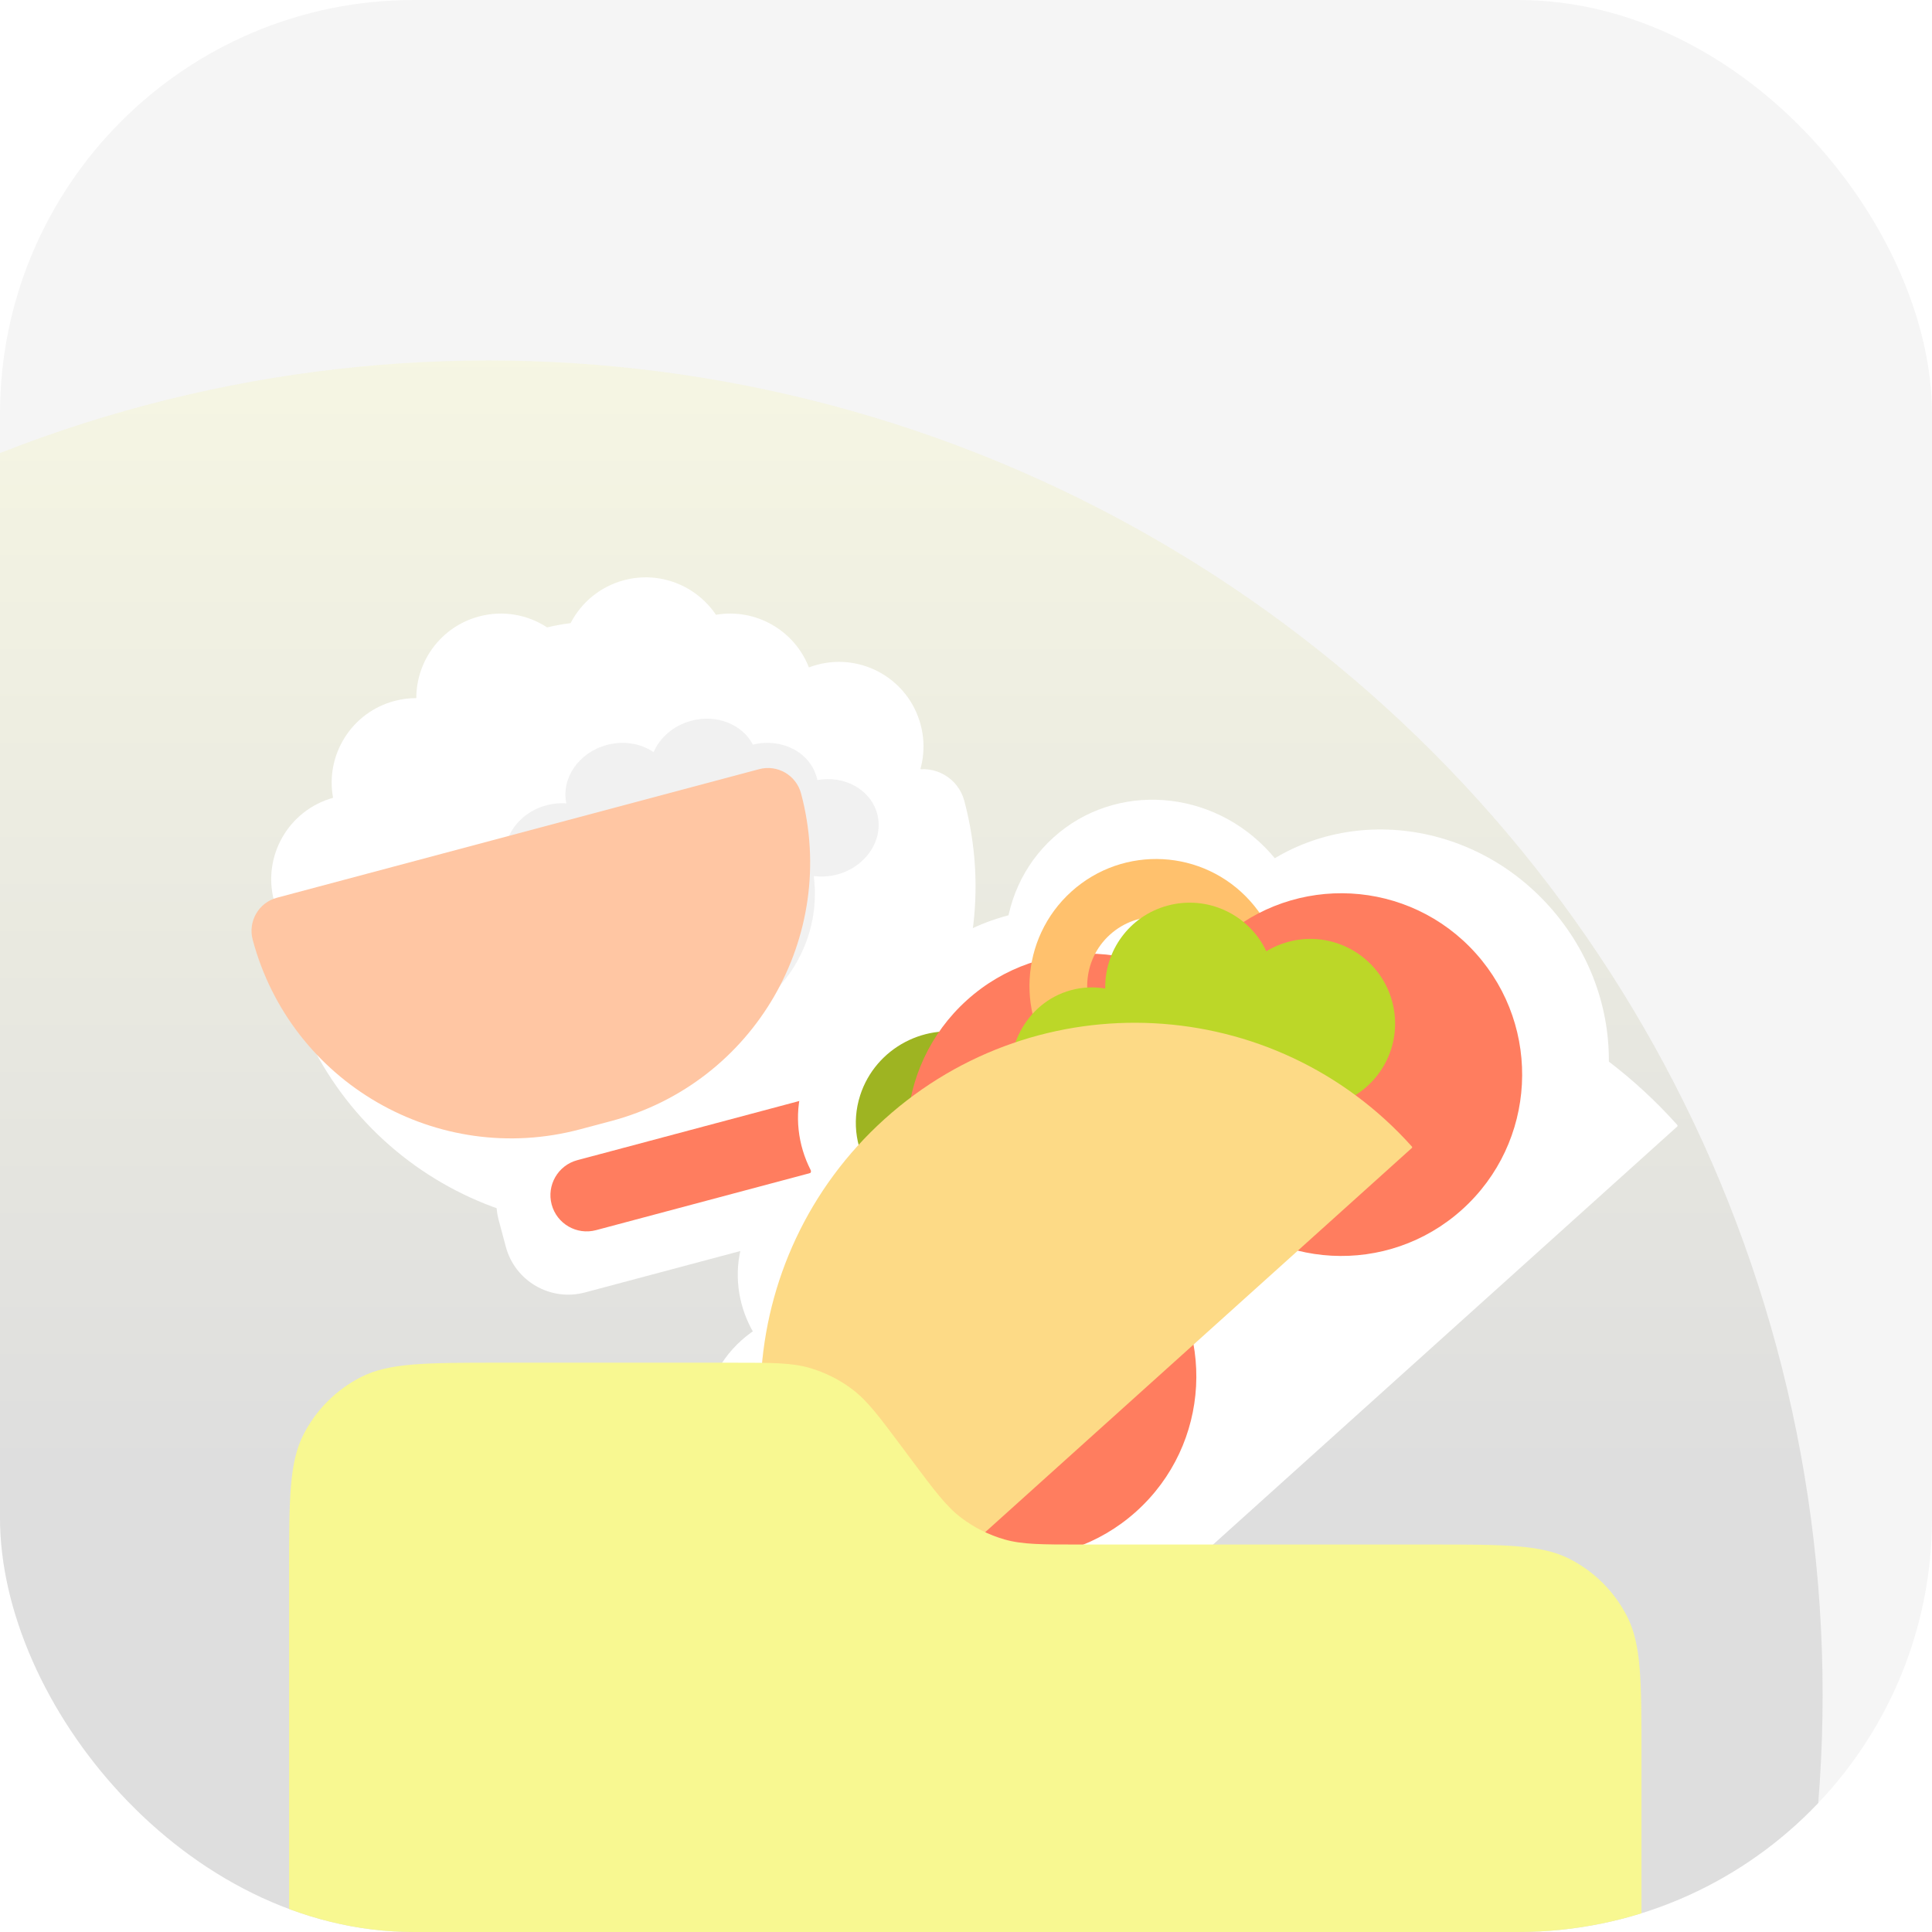 <svg width="56" height="56" viewBox="0 0 56 56" fill="none" xmlns="http://www.w3.org/2000/svg">
<g clip-path="url(#clip0_3913_178547)">
<rect width="56" height="56" rx="12" fill="#F5F5F5"/>
<g clip-path="url(#clip1_3913_178547)">
<circle cx="14.155" cy="49.124" r="38.675" fill="url(#paint0_linear_3913_178547)" fill-opacity="0.18"/>
<path d="M14.453 35.358C14.187 34.359 14.781 33.333 15.78 33.066L23.659 30.965C24.659 30.699 25.685 31.293 25.951 32.292L26.159 33.069C26.425 34.069 25.831 35.095 24.832 35.362L16.953 37.463C15.953 37.729 14.927 37.135 14.661 36.136L14.453 35.358Z" fill="white"/>
<path fill-rule="evenodd" clip-rule="evenodd" d="M15.858 18.185C16.085 18.131 16.313 18.09 16.539 18.062C16.845 17.47 17.39 17.004 18.085 16.818C19.124 16.541 20.184 16.975 20.752 17.82C21.898 17.623 23.026 18.265 23.446 19.345C23.524 19.315 23.604 19.29 23.686 19.268C24.994 18.919 26.336 19.696 26.685 21.004C27.034 22.311 26.256 23.654 24.949 24.002C24.56 24.106 24.169 24.11 23.801 24.03C24.019 27.068 22.061 29.93 19.009 30.744C16.048 31.534 13.019 30.138 11.633 27.549C11.425 27.682 11.194 27.786 10.943 27.852C9.635 28.201 8.293 27.424 7.944 26.116C7.598 24.818 8.362 23.485 9.654 23.125C9.425 21.881 10.189 20.65 11.433 20.318C11.645 20.262 11.857 20.235 12.067 20.235C12.066 19.152 12.79 18.16 13.886 17.868C14.586 17.681 15.296 17.817 15.858 18.185Z" fill="white"/>
<g filter="url(#filter0_f_3913_178547)">
<path fill-rule="evenodd" clip-rule="evenodd" d="M22.486 20.104C22.466 20.109 22.447 20.114 22.428 20.12C21.973 19.502 21.169 19.193 20.383 19.403C19.762 19.568 19.294 20.019 19.08 20.576C18.953 20.596 18.827 20.62 18.7 20.65C18.273 20.401 17.75 20.316 17.235 20.453C16.43 20.668 15.881 21.362 15.813 22.146C15.592 22.125 15.365 22.143 15.139 22.203C14.111 22.477 13.501 23.532 13.775 24.559C13.782 24.586 13.789 24.612 13.797 24.638C13.777 24.643 13.757 24.648 13.737 24.653C12.71 24.927 12.099 25.982 12.373 27.009C12.647 28.037 13.701 28.647 14.729 28.373C14.998 28.302 15.239 28.176 15.443 28.011C16.562 29.82 18.828 30.755 21.058 30.161C23.366 29.545 24.892 27.489 24.86 25.276C25.094 25.303 25.338 25.288 25.581 25.223C26.608 24.949 27.218 23.894 26.945 22.867C26.693 21.923 25.781 21.331 24.838 21.454C24.558 20.435 23.508 19.831 22.486 20.104Z" fill="white"/>
</g>
<path d="M8.335 28.44C8.16 27.782 8.551 27.107 9.208 26.932L26.442 22.337C27.099 22.161 27.774 22.552 27.95 23.21C29.318 28.342 26.267 33.612 21.135 34.981L20.106 35.255C14.974 36.624 9.704 33.572 8.335 28.44Z" fill="white"/>
<path d="M15.99 34.913C15.841 34.353 16.174 33.777 16.734 33.628L23.16 31.915C23.72 31.765 24.295 32.098 24.445 32.658C24.594 33.219 24.261 33.794 23.701 33.944L17.275 35.657C16.715 35.806 16.14 35.473 15.99 34.913Z" fill="#FF7D5F"/>
<path fill-rule="evenodd" clip-rule="evenodd" d="M18.279 18.703C17.666 18.866 17.201 19.308 16.984 19.857C16.854 19.882 16.723 19.911 16.592 19.946C16.592 19.946 16.592 19.946 16.592 19.946C16.166 19.7 15.645 19.615 15.132 19.752C14.304 19.973 13.747 20.7 13.705 21.512C13.381 21.418 13.028 21.409 12.678 21.502C11.651 21.776 11.04 22.831 11.314 23.858C11.321 23.885 11.329 23.911 11.337 23.937C11.317 23.942 11.296 23.947 11.276 23.952C10.249 24.226 9.638 25.281 9.912 26.308C10.186 27.336 11.241 27.946 12.268 27.672C12.629 27.576 12.939 27.384 13.176 27.13C14.236 29.26 16.743 30.411 19.207 29.753C21.636 29.106 23.226 26.915 23.136 24.579C23.36 24.601 23.591 24.584 23.821 24.523C24.848 24.249 25.459 23.194 25.185 22.167C24.911 21.14 23.856 20.529 22.829 20.803C22.801 20.81 22.774 20.818 22.747 20.827C22.742 20.807 22.737 20.787 22.732 20.767C22.458 19.739 21.403 19.129 20.376 19.403C20.358 19.407 20.341 19.412 20.323 19.417C19.867 18.801 19.065 18.493 18.279 18.703Z" fill="white"/>
<g filter="url(#filter1_f_3913_178547)">
<path fill-rule="evenodd" clip-rule="evenodd" d="M16.416 23.286C16.262 22.558 16.776 21.809 17.592 21.592C18.086 21.46 18.581 21.552 18.945 21.802C19.127 21.379 19.523 21.029 20.039 20.891C20.778 20.694 21.52 20.999 21.823 21.584C22.653 21.378 23.477 21.801 23.674 22.538C23.68 22.562 23.686 22.586 23.691 22.61C24.48 22.469 25.239 22.886 25.426 23.589C25.625 24.336 25.106 25.124 24.265 25.348C24.035 25.409 23.805 25.422 23.588 25.393C23.841 27.362 22.603 29.264 20.632 29.789C18.72 30.299 16.762 29.343 15.951 27.612C15.817 27.692 15.669 27.754 15.51 27.797C14.669 28.021 13.826 27.597 13.627 26.85C13.436 26.134 13.906 25.381 14.685 25.122L14.679 25.1C14.479 24.353 14.999 23.566 15.84 23.341C16.034 23.29 16.229 23.273 16.416 23.286Z" fill="#E5E5E5" fill-opacity="0.52"/>
</g>
<g filter="url(#filter2_i_3913_178547)">
<path d="M10.376 28.208C10.235 27.678 10.55 27.133 11.08 26.992L25.055 23.266C25.585 23.124 26.129 23.439 26.271 23.97C27.375 28.109 24.914 32.359 20.775 33.463L19.869 33.704C15.73 34.808 11.48 32.347 10.376 28.208Z" fill="#FFC6A3"/>
</g>
<g filter="url(#filter3_d_3913_178547)">
<path fill-rule="evenodd" clip-rule="evenodd" d="M27.277 35.273C27.232 35.287 27.212 35.338 27.234 35.381C27.602 36.103 27.712 36.957 27.478 37.779C27.002 39.452 25.28 40.359 23.631 39.804C21.982 39.25 21.031 37.444 21.507 35.77C21.796 34.756 22.543 34.023 23.454 33.727C23.499 33.712 23.52 33.661 23.497 33.618C23.129 32.896 23.019 32.042 23.253 31.221C23.729 29.547 25.452 28.641 27.101 29.195C28.75 29.75 29.7 31.556 29.224 33.229C28.936 34.244 28.188 34.977 27.277 35.273Z" fill="white"/>
<ellipse cx="6.3" cy="6.65" rx="6.3" ry="6.65" transform="matrix(0.743 -0.669 0.667 0.745 22.04 31.8)" fill="white"/>
<ellipse cx="6.3" cy="6.65" rx="6.3" ry="6.65" transform="matrix(0.743 -0.669 0.667 0.745 19.587 40.2)" fill="white"/>
<ellipse cx="3.5" cy="3.675" rx="3.5" ry="3.675" transform="matrix(0.743 -0.669 0.667 0.745 18.886 40.9)" fill="white"/>
<ellipse cx="4.375" cy="4.55" rx="4.375" ry="4.55" transform="matrix(0.743 -0.669 0.667 0.745 27.291 26.9)" fill="white"/>
<ellipse cx="6.125" cy="6.475" rx="6.125" ry="6.475" transform="matrix(0.743 -0.669 0.667 0.745 31.49 29.35)" fill="white"/>
<path fill-rule="evenodd" clip-rule="evenodd" d="M36.697 30.268C36.675 30.235 36.633 30.222 36.597 30.238C36.442 30.307 36.279 30.363 36.107 30.406C35.835 30.474 35.56 30.503 35.288 30.496C35.243 30.494 35.206 30.531 35.206 30.576C35.214 31.975 34.335 33.212 32.96 33.555C31.272 33.977 29.475 32.892 28.946 31.134C28.418 29.375 29.358 27.608 31.046 27.187C31.318 27.119 31.593 27.09 31.865 27.097C31.91 27.098 31.947 27.061 31.947 27.016C31.939 25.618 32.818 24.381 34.194 24.037C35.576 23.692 37.032 24.357 37.803 25.576C37.825 25.609 37.867 25.622 37.903 25.606C38.058 25.537 38.222 25.48 38.393 25.438C40.081 25.016 41.877 26.1 42.406 27.859C42.934 29.618 41.995 31.385 40.307 31.806C38.924 32.151 37.468 31.486 36.697 30.268Z" fill="white"/>
<path d="M48.613 32.359C48.628 32.346 48.628 32.324 48.615 32.309C43.599 26.708 35.225 26.048 29.91 30.834C24.595 35.62 24.353 44.04 29.369 49.641C29.383 49.656 29.405 49.658 29.419 49.645L48.613 32.359Z" fill="white"/>
</g>
<path fill-rule="evenodd" clip-rule="evenodd" d="M28.575 34.845C29.018 35.479 29.168 36.306 28.91 37.107C28.466 38.487 26.98 39.268 25.592 38.852C24.203 38.436 23.437 36.98 23.881 35.6C24.113 34.879 24.629 34.321 25.267 34.012C24.825 33.378 24.675 32.551 24.932 31.75C25.376 30.37 26.862 29.589 28.251 30.005C29.639 30.421 30.405 31.877 29.961 33.257C29.73 33.978 29.213 34.536 28.575 34.845Z" fill="#9EB422"/>
<circle cx="5.25" cy="5.25" r="5.25" transform="matrix(0.743 -0.669 0.667 0.745 24.129 32.499)" fill="#FF7D5F"/>
<circle cx="5.25" cy="5.25" r="5.25" transform="matrix(0.743 -0.669 0.667 0.745 22.032 39.499)" fill="#FF7D5F"/>
<circle cx="2.8" cy="2.8" r="1.962" transform="matrix(0.743 -0.669 0.667 0.745 21.675 39.499)" stroke="#FFC16D" stroke-width="1.676"/>
<circle cx="3.675" cy="3.675" r="2.837" transform="matrix(0.743 -0.669 0.667 0.745 28.327 28.299)" stroke="#FFC16D" stroke-width="1.676"/>
<circle cx="5.25" cy="5.25" r="5.25" transform="matrix(0.743 -0.669 0.667 0.745 31.476 30.749)" fill="#FF7D5F"/>
<path fill-rule="evenodd" clip-rule="evenodd" d="M32.438 33.762C33.599 33.443 34.317 32.281 34.187 31.043C34.498 31.082 34.821 31.062 35.141 30.974C35.368 30.912 35.578 30.82 35.769 30.704C36.268 31.764 37.472 32.344 38.64 32.024C39.945 31.667 40.71 30.32 40.349 29.015C39.988 27.711 38.637 26.944 37.332 27.302C37.106 27.364 36.896 27.456 36.705 27.572C36.206 26.512 35.002 25.932 33.834 26.252C32.732 26.554 32.015 27.561 32.036 28.653C31.71 28.598 31.371 28.61 31.037 28.702C29.732 29.06 28.988 30.482 29.374 31.879C29.761 33.276 31.133 34.119 32.438 33.762Z" fill="#BCD728"/>
<g filter="url(#filter4_i_3913_178547)">
<path d="M45.718 32.38C45.73 32.369 45.731 32.35 45.72 32.339C41.733 27.887 34.891 27.528 30.438 31.538C25.986 35.548 25.608 42.408 29.595 46.86C29.606 46.872 29.624 46.873 29.636 46.862L45.718 32.38Z" fill="#FDDA86"/>
</g>
<path d="M8.379 45.609C8.379 43.47 8.379 42.401 8.795 41.584C9.161 40.865 9.745 40.281 10.464 39.915C11.281 39.499 12.35 39.499 14.489 39.499H21.256C22.378 39.499 22.939 39.499 23.454 39.646C23.91 39.777 24.338 39.991 24.716 40.279C25.142 40.603 25.478 41.052 26.15 41.952L26.422 42.317C27.094 43.216 27.43 43.665 27.857 43.99C28.234 44.277 28.662 44.491 29.118 44.622C29.633 44.769 30.194 44.769 31.317 44.769H40.771H41.469C43.608 44.769 44.677 44.769 45.494 45.185C46.212 45.551 46.797 46.136 47.163 46.854C47.579 47.671 47.579 48.74 47.579 50.879V63.839C47.579 65.978 47.579 67.047 47.163 67.864C46.797 68.583 46.212 69.167 45.494 69.533C44.677 69.949 43.608 69.949 41.469 69.949H14.489C12.35 69.949 11.281 69.949 10.464 69.533C9.745 69.167 9.161 68.583 8.795 67.864C8.379 67.047 8.379 65.978 8.379 63.839L8.379 45.609Z" fill="#F8F891"/>
</g>
</g>
<defs>
<filter id="filter0_f_3913_178547" x="12.081" y="19.11" width="15.156" height="11.456" filterUnits="userSpaceOnUse" color-interpolation-filters="sRGB">
<feFlood flood-opacity="0" result="BackgroundImageFix"/>
<feBlend mode="normal" in="SourceGraphic" in2="BackgroundImageFix" result="shape"/>
<feGaussianBlur stdDeviation="0.114" result="effect1_foregroundBlur_3913_178547"/>
</filter>
<filter id="filter1_f_3913_178547" x="13.4" y="20.647" width="12.254" height="9.465" filterUnits="userSpaceOnUse" color-interpolation-filters="sRGB">
<feFlood flood-opacity="0" result="BackgroundImageFix"/>
<feBlend mode="normal" in="SourceGraphic" in2="BackgroundImageFix" result="shape"/>
<feGaussianBlur stdDeviation="0.092" result="effect1_foregroundBlur_3913_178547"/>
</filter>
<filter id="filter2_i_3913_178547" x="10.158" y="23.047" width="16.376" height="10.921" filterUnits="userSpaceOnUse" color-interpolation-filters="sRGB">
<feFlood flood-opacity="0" result="BackgroundImageFix"/>
<feBlend mode="normal" in="SourceGraphic" in2="BackgroundImageFix" result="shape"/>
<feColorMatrix in="SourceAlpha" type="matrix" values="0 0 0 0 0 0 0 0 0 0 0 0 0 0 0 0 0 0 127 0" result="hardAlpha"/>
<feOffset dx="-3.052" dy="-0.971"/>
<feGaussianBlur stdDeviation="0.092"/>
<feComposite in2="hardAlpha" operator="arithmetic" k2="-1" k3="1"/>
<feColorMatrix type="matrix" values="0 0 0 0 1 0 0 0 0 0.569 0 0 0 0 0.467 0 0 0 0.4 0"/>
<feBlend mode="normal" in2="shape" result="effect1_innerShadow_3913_178547"/>
</filter>
<filter id="filter3_d_3913_178547" x="20.038" y="22.853" width="28.913" height="27.423" filterUnits="userSpaceOnUse" color-interpolation-filters="sRGB">
<feFlood flood-opacity="0" result="BackgroundImageFix"/>
<feColorMatrix in="SourceAlpha" type="matrix" values="0 0 0 0 0 0 0 0 0 0 0 0 0 0 0 0 0 0 127 0" result="hardAlpha"/>
<feOffset dy="0.296"/>
<feGaussianBlur stdDeviation="0.163"/>
<feComposite in2="hardAlpha" operator="out"/>
<feColorMatrix type="matrix" values="0 0 0 0 0.713 0 0 0 0 0.335 0 0 0 0 0.255 0 0 0 0.4 0"/>
<feBlend mode="normal" in2="BackgroundImageFix" result="effect1_dropShadow_3913_178547"/>
<feBlend mode="normal" in="SourceGraphic" in2="effect1_dropShadow_3913_178547" result="shape"/>
</filter>
<filter id="filter4_i_3913_178547" x="26.579" y="28.75" width="19.148" height="18.375" filterUnits="userSpaceOnUse" color-interpolation-filters="sRGB">
<feFlood flood-opacity="0" result="BackgroundImageFix"/>
<feBlend mode="normal" in="SourceGraphic" in2="BackgroundImageFix" result="shape"/>
<feColorMatrix in="SourceAlpha" type="matrix" values="0 0 0 0 0 0 0 0 0 0 0 0 0 0 0 0 0 0 127 0" result="hardAlpha"/>
<feOffset dx="-4.795" dy="0.895"/>
<feGaussianBlur stdDeviation="0.128"/>
<feComposite in2="hardAlpha" operator="arithmetic" k2="-1" k3="1"/>
<feColorMatrix type="matrix" values="0 0 0 0 0.996 0 0 0 0 0.753 0 0 0 0 0.427 0 0 0 0.8 0"/>
<feBlend mode="normal" in2="shape" result="effect1_innerShadow_3913_178547"/>
</filter>
<linearGradient id="paint0_linear_3913_178547" x1="14.155" y1="10.449" x2="14.155" y2="98.605" gradientUnits="userSpaceOnUse">
<stop stop-color="#F8F891"/>
<stop offset="0.37" stop-color="#737373"/>
</linearGradient>
<clipPath id="clip0_3913_178547">
<rect width="56" height="56" rx="12" fill="white"/>
</clipPath>
<clipPath id="clip1_3913_178547">
<rect width="56" height="47.95" fill="white" transform="translate(-0.031 8.35)"/>
</clipPath>
</defs>
</svg>
